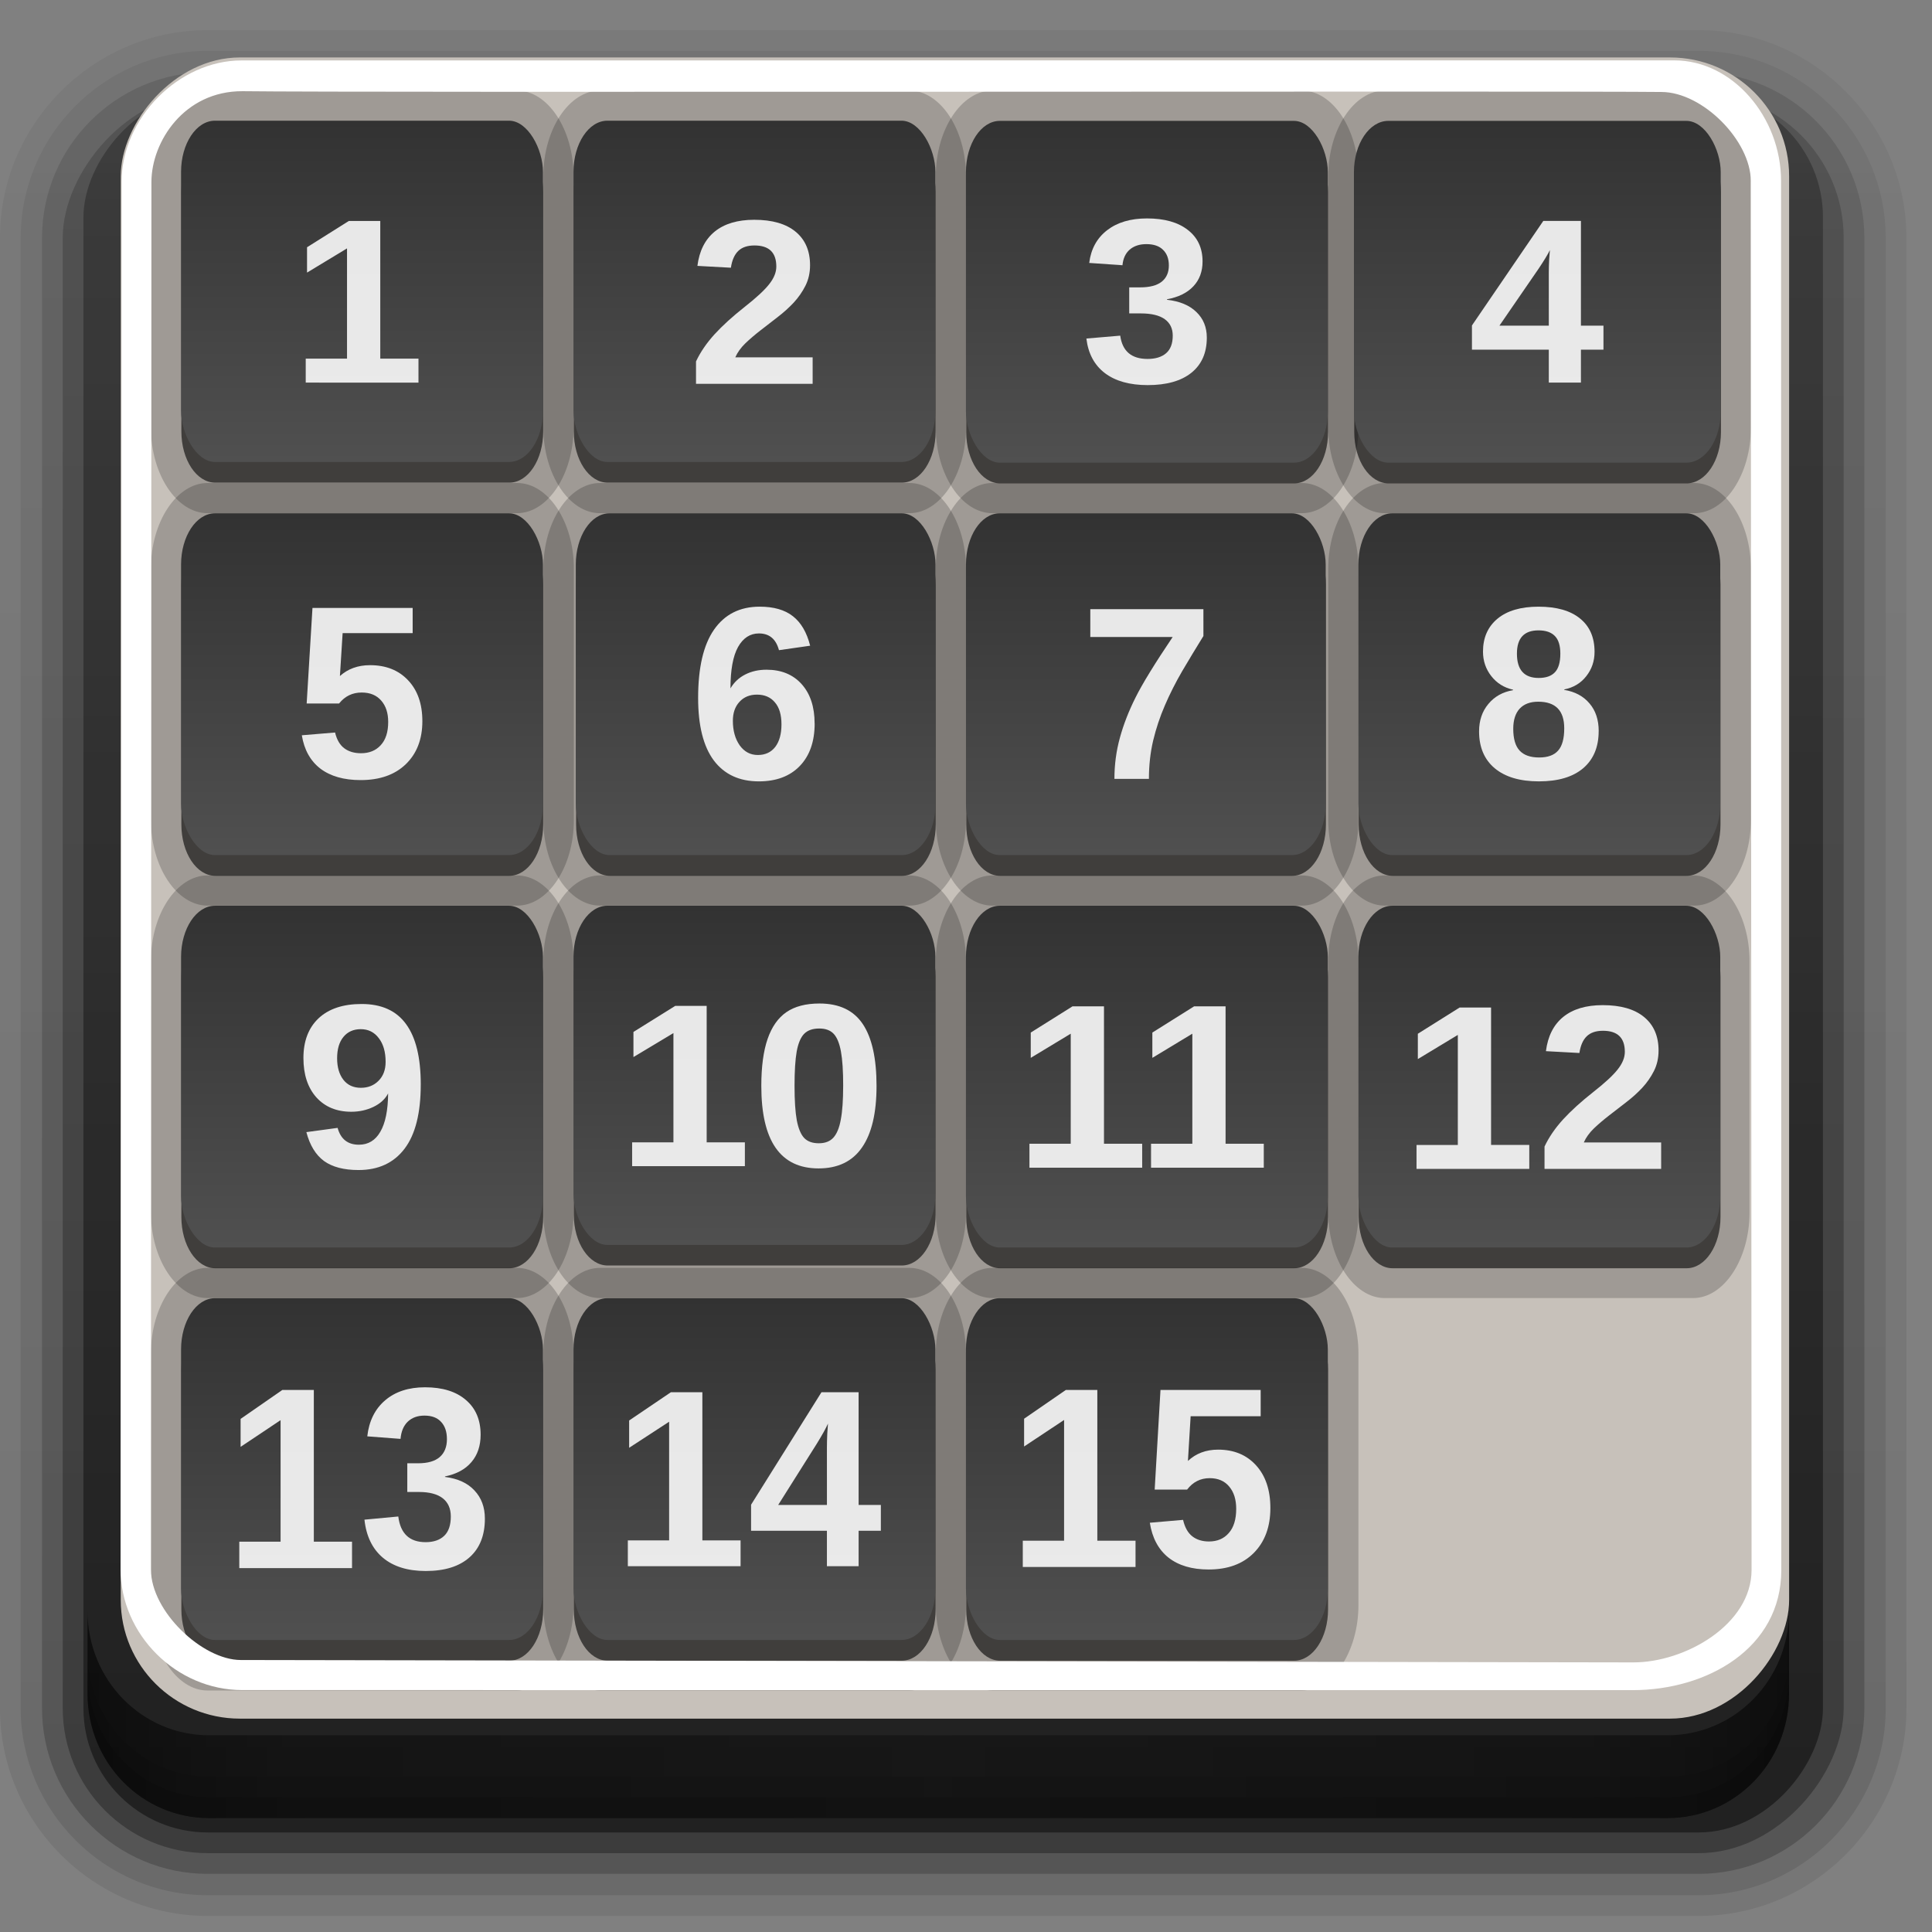 <?xml version="1.0" encoding="UTF-8" standalone="no"?>
<!-- Created with Inkscape (http://www.inkscape.org/) -->

<svg
   xmlns:dc="http://purl.org/dc/elements/1.1/"
   xmlns:cc="http://creativecommons.org/ns#"
   xmlns:rdf="http://www.w3.org/1999/02/22-rdf-syntax-ns#"
   xmlns:svg="http://www.w3.org/2000/svg"
   xmlns="http://www.w3.org/2000/svg"
   xmlns:xlink="http://www.w3.org/1999/xlink"
   xmlns:sodipodi="http://sodipodi.sourceforge.net/DTD/sodipodi-0.dtd"
   xmlns:inkscape="http://www.inkscape.org/namespaces/inkscape"
   version="1.0"
   width="64"
   height="64"
   id="svg2408"
   sodipodi:docname="pyatnashkee64.svg"
   inkscape:version="0.92+devel unknown">
  <rect width="100%" height="100%" fill="#808080" stroke="none"/>
  <sodipodi:namedview
     pagecolor="#ffffff"
     bordercolor="#666666"
     inkscape:document-rotation="0"
     borderopacity="1"
     objecttolerance="10"
     gridtolerance="10"
     guidetolerance="10"
     inkscape:pageopacity="0"
     inkscape:pageshadow="2"
     inkscape:window-width="1280"
     inkscape:window-height="927"
     id="namedview198"
     showgrid="true"
     showguides="true"
     inkscape:guide-bbox="true"
     inkscape:zoom="31.068437"
     inkscape:cx="31.509782"
     inkscape:cy="7.1112829"
     inkscape:window-x="0"
     inkscape:window-y="0"
     inkscape:window-maximized="1"
     inkscape:current-layer="svg2408"
     inkscape:snap-global="true"
     inkscape:snap-bbox="true"
     inkscape:bbox-nodes="true"
     inkscape:snap-nodes="false"
     inkscape:snap-grids="true">
    <inkscape:grid
       type="xygrid"
       id="grid4537" />
  </sodipodi:namedview>
  <defs
     id="defs2410">
    <linearGradient
       id="linearGradient3892">
      <stop
         id="stop3894"
         style="stop-color:#000000;stop-opacity:0.471"
         offset="0" />
      <stop
         id="stop3896"
         style="stop-color:#000000;stop-opacity:0.392"
         offset="0.118" />
      <stop
         id="stop3898"
         style="stop-color:#000000;stop-opacity:0.294"
         offset="0.238" />
      <stop
         id="stop3900"
         style="stop-color:#000000;stop-opacity:0.157"
         offset="1" />
    </linearGradient>
    <linearGradient
       id="linearGradient3864">
      <stop
         id="stop3866"
         style="stop-color:#ffffff;stop-opacity:0.078"
         offset="0" />
      <stop
         id="stop3872"
         style="stop-color:#ffffff;stop-opacity:0.314"
         offset="0.25" />
      <stop
         id="stop3874"
         style="stop-color:#ffffff;stop-opacity:0"
         offset="0.6" />
      <stop
         id="stop3868"
         style="stop-color:#ffffff;stop-opacity:0"
         offset="1" />
    </linearGradient>
    <linearGradient
       id="linearGradient4384">
      <stop
         id="stop4386"
         style="stop-color:#ffffff;stop-opacity:1"
         offset="0" />
      <stop
         id="stop4388"
         style="stop-color:#ffffff;stop-opacity:0"
         offset="1" />
    </linearGradient>
    <linearGradient
       id="linearGradient4367">
      <stop
         id="stop4369"
         style="stop-color:#ffffff;stop-opacity:0.718"
         offset="0" />
      <stop
         id="stop4371"
         style="stop-color:#ffffff;stop-opacity:1"
         offset="1" />
    </linearGradient>
    <linearGradient
       x1="45.448"
       y1="92.54"
       x2="45.448"
       y2="7.017"
       id="ButtonShadow"
       gradientUnits="userSpaceOnUse"
       gradientTransform="scale(1.006,0.994)">
      <stop
         id="stop3750"
         style="stop-color:#000000;stop-opacity:1"
         offset="0" />
      <stop
         id="stop3752"
         style="stop-color:#000000;stop-opacity:0.588"
         offset="1" />
    </linearGradient>
    <linearGradient
       id="linearGradient3737">
      <stop
         id="stop3739"
         style="stop-color:#ffffff;stop-opacity:1"
         offset="0" />
      <stop
         id="stop3741"
         style="stop-color:#ffffff;stop-opacity:0"
         offset="1" />
    </linearGradient>
    <filter
       color-interpolation-filters="sRGB"
       id="filter3174">
      <feGaussianBlur
         id="feGaussianBlur3176"
         stdDeviation="1.71" />
    </filter>
    <filter
       x="-0.192"
       y="-0.192"
       width="1.384"
       height="1.384"
       color-interpolation-filters="sRGB"
       id="filter3794">
      <feGaussianBlur
         id="feGaussianBlur3796"
         stdDeviation="5.28" />
    </filter>
    <linearGradient
       x1="48"
       y1="20.221"
       x2="48"
       y2="138.661"
       id="linearGradient3613"
       xlink:href="#linearGradient3737"
       gradientUnits="userSpaceOnUse" />
    <linearGradient
       x1="45.448"
       y1="92.54"
       x2="45.448"
       y2="7.017"
       id="ButtonShadow-0"
       gradientUnits="userSpaceOnUse"
       gradientTransform="matrix(1.006,0,0,0.994,100,0)">
      <stop
         id="stop3750-8"
         style="stop-color:#000000;stop-opacity:1"
         offset="0" />
      <stop
         id="stop3752-5"
         style="stop-color:#000000;stop-opacity:0.588"
         offset="1" />
    </linearGradient>
    <linearGradient
       x1="32.251"
       y1="6.132"
       x2="32.251"
       y2="90.239"
       id="linearGradient3780"
       xlink:href="#ButtonShadow-0"
       gradientUnits="userSpaceOnUse"
       gradientTransform="matrix(1.024,0,0,1.012,-1.143,-98.071)" />
    <linearGradient
       x1="32.251"
       y1="6.132"
       x2="32.251"
       y2="90.239"
       id="linearGradient3772"
       xlink:href="#ButtonShadow-0"
       gradientUnits="userSpaceOnUse"
       gradientTransform="matrix(1.024,0,0,1.012,-1.143,-98.071)" />
    <linearGradient
       x1="32.251"
       y1="6.132"
       x2="32.251"
       y2="90.239"
       id="linearGradient3725"
       xlink:href="#ButtonShadow-0"
       gradientUnits="userSpaceOnUse"
       gradientTransform="matrix(1.024,0,0,1.012,-1.143,-98.071)" />
    <linearGradient
       x1="32.251"
       y1="6.132"
       x2="32.251"
       y2="90.239"
       id="linearGradient3721"
       xlink:href="#ButtonShadow-0"
       gradientUnits="userSpaceOnUse"
       gradientTransform="translate(0,-97)" />
    <linearGradient
       x1="32.251"
       y1="6.132"
       x2="32.251"
       y2="90.239"
       id="linearGradient3026"
       xlink:href="#ButtonShadow-0"
       gradientUnits="userSpaceOnUse"
       gradientTransform="matrix(1.024,0,0,1.012,-1.143,-98.071)" />
    <clipPath
       id="clipPath4355">
      <rect
         width="84"
         height="80"
         rx="6"
         ry="6"
         x="6"
         y="6"
         id="rect4357"
         style="fill:#ffffff;fill-opacity:1;fill-rule:nonzero;stroke:none" />
    </clipPath>
    <radialGradient
       cx="48"
       cy="87.792"
       r="42"
       fx="48"
       fy="87.792"
       id="radialGradient4375"
       xlink:href="#linearGradient4367"
       gradientUnits="userSpaceOnUse"
       gradientTransform="matrix(1,-6.7114942e-8,8.4282233e-8,1.256,218.49,-52.89)" />
    <linearGradient
       x1="48"
       y1="88"
       x2="48"
       y2="-40"
       id="linearGradient4390"
       xlink:href="#linearGradient4384"
       gradientUnits="userSpaceOnUse"
       gradientTransform="matrix(1,0,0,-1,108.49,63.616)" />
    <linearGradient
       x1="48"
       y1="82"
       x2="112.124"
       y2="82.455"
       id="linearGradient4429"
       xlink:href="#linearGradient4384"
       gradientUnits="userSpaceOnUse"
       spreadMethod="reflect"
       gradientTransform="translate(108.49,-28.384)" />
    <linearGradient
       id="linearGradient4482">
      <stop
         id="stop4484"
         style="stop-color:#ffffff;stop-opacity:0.13"
         offset="0" />
      <stop
         id="stop4486"
         style="stop-color:#424242;stop-opacity:0.282"
         offset="0.118" />
      <stop
         id="stop4488"
         style="stop-color:#2f2f2f;stop-opacity:0.305"
         offset="0.238" />
      <stop
         id="stop4490"
         style="stop-color:#000000;stop-opacity:0.351"
         offset="1" />
    </linearGradient>
    <linearGradient
       x1="90"
       y1="88"
       x2="48"
       y2="88"
       id="linearGradient3855"
       xlink:href="#linearGradient4482"
       gradientUnits="userSpaceOnUse"
       gradientTransform="translate(0,40)"
       spreadMethod="reflect" />
    <linearGradient
       x1="6"
       y1="115"
       x2="24"
       y2="115"
       id="linearGradient3884"
       xlink:href="#linearGradient3864"
       gradientUnits="userSpaceOnUse"
       gradientTransform="matrix(-1,0,0,1,96,-30)" />
    <linearGradient
       x1="6"
       y1="115"
       x2="24"
       y2="115"
       id="linearGradient3886"
       xlink:href="#linearGradient3864"
       gradientUnits="userSpaceOnUse"
       gradientTransform="translate(0,-30)" />
    <linearGradient
       x1="90"
       y1="88"
       x2="48"
       y2="88"
       id="linearGradient3890"
       xlink:href="#linearGradient3892"
       gradientUnits="userSpaceOnUse"
       gradientTransform="translate(-120)"
       spreadMethod="reflect" />
    <linearGradient
       id="linearGradient3778">
      <stop
         id="stop3780"
         style="stop-color:#323232;stop-opacity:1"
         offset="0" />
      <stop
         id="stop3782"
         style="stop-color:#505050;stop-opacity:1"
         offset="1" />
    </linearGradient>
    <linearGradient
       id="linearGradient3720">
      <stop
         id="stop3722"
         style="stop-color:#928075;stop-opacity:1"
         offset="0" />
      <stop
         id="stop3724"
         style="stop-color:#5b4f48;stop-opacity:1"
         offset="1" />
    </linearGradient>
    <linearGradient
       id="linearGradient3762">
      <stop
         id="stop3764"
         style="stop-color:#c06517;stop-opacity:1"
         offset="0" />
      <stop
         id="stop3766"
         style="stop-color:#e88b3b;stop-opacity:1"
         offset="1" />
    </linearGradient>
    <linearGradient
       id="linearGradient3770">
      <stop
         id="stop3772"
         style="stop-color:#802b27;stop-opacity:1"
         offset="0" />
      <stop
         id="stop3774"
         style="stop-color:#a93833;stop-opacity:1"
         offset="1" />
    </linearGradient>
    <linearGradient
       x1="64"
       y1="15.5"
       x2="64"
       y2="35.771"
       id="linearGradient3812"
       xlink:href="#linearGradient3465-8"
       gradientUnits="userSpaceOnUse"
       gradientTransform="matrix(1.025,0,0,1.062,98.89,-32.384)" />
    <linearGradient
       id="linearGradient3465-8">
      <stop
         id="stop3467-5"
         style="stop-color:#ccc7c1;stop-opacity:1"
         offset="0" />
      <stop
         id="stop3469-9"
         style="stop-color:#fefefd;stop-opacity:0.58"
         offset="1" />
    </linearGradient>
    <linearGradient
       x1="34"
       y1="14"
       x2="34"
       y2="39"
       id="linearGradient3894"
       xlink:href="#linearGradient3888"
       gradientUnits="userSpaceOnUse"
       gradientTransform="translate(108.49,-28.384)" />
    <linearGradient
       id="linearGradient3888">
      <stop
         id="stop3890"
         style="stop-color:#717249;stop-opacity:1"
         offset="0" />
      <stop
         id="stop3892"
         style="stop-color:#717249;stop-opacity:0"
         offset="1" />
    </linearGradient>
    <linearGradient
       x1="37"
       y1="16"
       x2="37"
       y2="49"
       id="linearGradient3902"
       xlink:href="#linearGradient3888"
       gradientUnits="userSpaceOnUse"
       gradientTransform="translate(108.49,-28.384)" />
    <linearGradient
       id="linearGradient4081">
      <stop
         id="stop4083"
         style="stop-color:#bcb5ac;stop-opacity:1"
         offset="0" />
      <stop
         id="stop4085"
         style="stop-color:#e9e7e4;stop-opacity:1"
         offset="1" />
    </linearGradient>
    <linearGradient
       x1="48"
       y1="90"
       x2="48"
       y2="5.988"
       id="linearGradient4102"
       xlink:href="#linearGradient4081"
       gradientUnits="userSpaceOnUse"
       gradientTransform="translate(108.49,-28.384)" />
    <linearGradient
       x1="94.746"
       y1="102"
       x2="94.746"
       y2="112.049"
       id="linearGradient3419"
       xlink:href="#linearGradient3762"
       gradientUnits="userSpaceOnUse"
       gradientTransform="matrix(0.75,0,0,0.75,110.49,-30.884)" />
    <linearGradient
       x1="74.667"
       y1="112"
       x2="74.667"
       y2="102"
       id="linearGradient3423"
       xlink:href="#linearGradient3720"
       gradientUnits="userSpaceOnUse"
       gradientTransform="matrix(0.75,0,0,0.75,109.49,-30.884)" />
    <linearGradient
       x1="53.333"
       y1="102"
       x2="53.333"
       y2="112"
       id="linearGradient3428"
       xlink:href="#linearGradient3720"
       gradientUnits="userSpaceOnUse"
       gradientTransform="matrix(0.75,0,0,0.75,107.49,-129.616)" />
    <linearGradient
       x1="30.247"
       y1="102"
       x2="30.247"
       y2="112"
       id="linearGradient3432"
       xlink:href="#linearGradient3778"
       gradientUnits="userSpaceOnUse"
       gradientTransform="matrix(0.75,0,0,0.75,106.49,-30.884)" />
    <linearGradient
       x1="93.747"
       y1="54"
       x2="93.747"
       y2="64"
       id="linearGradient3436"
       xlink:href="#linearGradient3770"
       gradientUnits="userSpaceOnUse"
       gradientTransform="matrix(0.75,0,0,0.75,110.49,-30.884)" />
    <linearGradient
       x1="30.247"
       y1="102"
       x2="30.247"
       y2="112"
       id="linearGradient3440"
       xlink:href="#linearGradient3778"
       gradientUnits="userSpaceOnUse"
       gradientTransform="matrix(0.75,0,0,0.75,141.49,-66.884)" />
    <linearGradient
       x1="30.247"
       y1="102"
       x2="30.247"
       y2="112"
       id="linearGradient3444"
       xlink:href="#linearGradient3778"
       gradientUnits="userSpaceOnUse"
       gradientTransform="matrix(0.75,0,0,0.75,123.49,-66.884)" />
    <linearGradient
       x1="30.247"
       y1="102"
       x2="30.247"
       y2="112"
       id="linearGradient3448"
       xlink:href="#linearGradient3778"
       gradientUnits="userSpaceOnUse"
       gradientTransform="matrix(0.75,0,0,0.75,106.49,-66.884)" />
    <linearGradient
       x1="96"
       y1="80"
       x2="96"
       y2="70"
       id="linearGradient3452"
       xlink:href="#linearGradient3720"
       gradientUnits="userSpaceOnUse"
       gradientTransform="matrix(0.75,0,0,0.75,110.49,-30.884)" />
    <linearGradient
       x1="30.247"
       y1="102"
       x2="30.247"
       y2="112"
       id="linearGradient3456"
       xlink:href="#linearGradient3778"
       gradientUnits="userSpaceOnUse"
       gradientTransform="matrix(0.75,0,0,0.75,141.49,-54.884)" />
    <linearGradient
       x1="30.247"
       y1="102"
       x2="30.247"
       y2="112"
       id="linearGradient3460"
       xlink:href="#linearGradient3778"
       gradientUnits="userSpaceOnUse"
       gradientTransform="matrix(0.75,0,0,0.75,123.49,-54.884)" />
    <linearGradient
       x1="30.247"
       y1="102"
       x2="30.247"
       y2="112"
       id="linearGradient3464"
       xlink:href="#linearGradient3778"
       gradientUnits="userSpaceOnUse"
       gradientTransform="matrix(0.75,0,0,0.75,106.49,-54.884)" />
    <linearGradient
       x1="95.746"
       y1="96"
       x2="95.746"
       y2="85.997"
       id="linearGradient3468"
       xlink:href="#linearGradient3720"
       gradientUnits="userSpaceOnUse"
       gradientTransform="matrix(0.75,0,0,0.75,110.49,-30.884)" />
    <linearGradient
       x1="30.247"
       y1="102"
       x2="30.247"
       y2="112"
       id="linearGradient3472"
       xlink:href="#linearGradient3778"
       gradientUnits="userSpaceOnUse"
       gradientTransform="matrix(0.75,0,0,0.75,141.49,-42.884)" />
    <linearGradient
       x1="30.247"
       y1="102"
       x2="30.247"
       y2="112"
       id="linearGradient3476"
       xlink:href="#linearGradient3778"
       gradientUnits="userSpaceOnUse"
       gradientTransform="matrix(0.75,0,0,0.75,123.49,-42.884)" />
    <linearGradient
       x1="30.247"
       y1="102"
       x2="30.247"
       y2="112"
       id="linearGradient3480"
       xlink:href="#linearGradient3778"
       gradientUnits="userSpaceOnUse"
       gradientTransform="matrix(1.125,0,0,1.7,-18,-164.4)" />
    <linearGradient
       id="linearGradient3892-4">
      <stop
         id="stop3894-8"
         style="stop-color:#000000;stop-opacity:0.588"
         offset="0" />
      <stop
         id="stop3896-1"
         style="stop-color:#000000;stop-opacity:0.471"
         offset="0.118" />
      <stop
         id="stop3898-2"
         style="stop-color:#000000;stop-opacity:0.392"
         offset="0.238" />
      <stop
         id="stop3900-9"
         style="stop-color:#000000;stop-opacity:0.314"
         offset="1" />
    </linearGradient>
    <linearGradient
       x1="90"
       y1="88"
       x2="48"
       y2="88"
       id="linearGradient3515"
       xlink:href="#linearGradient3892-4"
       gradientUnits="userSpaceOnUse"
       spreadMethod="reflect" />
    <linearGradient
       inkscape:collect="always"
       xlink:href="#linearGradient3778"
       id="linearGradient4728"
       gradientUnits="userSpaceOnUse"
       gradientTransform="matrix(1.125,0,0,1.7,-18,-164.4)"
       x1="30.247"
       y1="102"
       x2="30.247"
       y2="112" />
    <linearGradient
       inkscape:collect="always"
       xlink:href="#linearGradient3778"
       id="linearGradient4744"
       gradientUnits="userSpaceOnUse"
       gradientTransform="matrix(1.125,0,0,1.7,-18,-164.4)"
       x1="30.247"
       y1="102"
       x2="30.247"
       y2="112" />
    <linearGradient
       inkscape:collect="always"
       xlink:href="#linearGradient3778"
       id="linearGradient4760"
       gradientUnits="userSpaceOnUse"
       gradientTransform="matrix(1.125,0,0,1.7,-18,-164.4)"
       x1="30.247"
       y1="102"
       x2="30.247"
       y2="112" />
    <linearGradient
       inkscape:collect="always"
       xlink:href="#linearGradient3778"
       id="linearGradient5052"
       gradientUnits="userSpaceOnUse"
       gradientTransform="matrix(1.125,0,0,1.7,-18,-164.4)"
       x1="30.247"
       y1="102"
       x2="30.247"
       y2="112" />
    <linearGradient
       inkscape:collect="always"
       xlink:href="#linearGradient3778"
       id="linearGradient5054"
       gradientUnits="userSpaceOnUse"
       gradientTransform="matrix(1.125,0,0,1.7,-18,-164.4)"
       x1="30.247"
       y1="102"
       x2="30.247"
       y2="112" />
    <linearGradient
       inkscape:collect="always"
       xlink:href="#linearGradient3778"
       id="linearGradient5056"
       gradientUnits="userSpaceOnUse"
       gradientTransform="matrix(1.125,0,0,1.7,-18,-164.4)"
       x1="30.247"
       y1="102"
       x2="30.247"
       y2="112" />
    <linearGradient
       inkscape:collect="always"
       xlink:href="#linearGradient3778"
       id="linearGradient5058"
       gradientUnits="userSpaceOnUse"
       gradientTransform="matrix(1.125,0,0,1.7,-18,-164.4)"
       x1="30.247"
       y1="102"
       x2="30.247"
       y2="112" />
    <linearGradient
       inkscape:collect="always"
       xlink:href="#linearGradient3778"
       id="linearGradient5114"
       gradientUnits="userSpaceOnUse"
       gradientTransform="matrix(1.125,0,0,1.7,-18,-164.4)"
       x1="30.247"
       y1="102"
       x2="30.247"
       y2="112" />
    <linearGradient
       inkscape:collect="always"
       xlink:href="#linearGradient3778"
       id="linearGradient5116"
       gradientUnits="userSpaceOnUse"
       gradientTransform="matrix(1.125,0,0,1.7,-18,-164.4)"
       x1="30.247"
       y1="102"
       x2="30.247"
       y2="112" />
    <linearGradient
       inkscape:collect="always"
       xlink:href="#linearGradient3778"
       id="linearGradient5118"
       gradientUnits="userSpaceOnUse"
       gradientTransform="matrix(1.125,0,0,1.7,-18,-164.4)"
       x1="30.247"
       y1="102"
       x2="30.247"
       y2="112" />
    <linearGradient
       inkscape:collect="always"
       xlink:href="#linearGradient3778"
       id="linearGradient5120"
       gradientUnits="userSpaceOnUse"
       gradientTransform="matrix(1.125,0,0,1.7,-18,-164.4)"
       x1="30.247"
       y1="102"
       x2="30.247"
       y2="112" />
    <linearGradient
       inkscape:collect="always"
       xlink:href="#linearGradient3778"
       id="linearGradient5178"
       gradientUnits="userSpaceOnUse"
       gradientTransform="matrix(1.125,0,0,1.7,-18,-164.4)"
       x1="30.247"
       y1="102"
       x2="30.247"
       y2="112" />
    <linearGradient
       inkscape:collect="always"
       xlink:href="#linearGradient3778"
       id="linearGradient5180"
       gradientUnits="userSpaceOnUse"
       gradientTransform="matrix(1.125,0,0,1.7,-18,-164.4)"
       x1="30.247"
       y1="102"
       x2="30.247"
       y2="112" />
    <linearGradient
       inkscape:collect="always"
       xlink:href="#linearGradient3778"
       id="linearGradient5182"
       gradientUnits="userSpaceOnUse"
       gradientTransform="matrix(1.125,0,0,1.7,-18,-164.4)"
       x1="30.247"
       y1="102"
       x2="30.247"
       y2="112" />
  </defs>
  <g
     id="layer3"
     style="display:inline"
     transform="matrix(0.686,0,0,0.686,-1.352,-1.724)">
    <path
       d="m 12,-95.031 c -5.511,0 -10.031,4.52 -10.031,10.031 v 71 c 0,5.511 4.52,10.031 10.031,10.031 h 72 c 5.511,0 10.031,-4.52 10.031,-10.031 v -71 c 0,-5.511 -4.52,-10.031 -10.031,-10.031 z"
       transform="scale(1,-1)"
       id="path3786"
       style="display:inline;opacity:0.08;fill:url(#linearGradient3026);fill-opacity:1;fill-rule:nonzero;stroke:none"
       inkscape:connector-curvature="0" />
    <path
       d="m 12,-94.031 c -4.972,0 -9.031,4.06 -9.031,9.031 v 71 c 0,4.972 4.06,9.031 9.031,9.031 h 72 c 4.972,0 9.031,-4.06 9.031,-9.031 v -71 c 0,-4.972 -4.06,-9.031 -9.031,-9.031 z"
       transform="scale(1,-1)"
       id="path3778"
       style="display:inline;opacity:0.1;fill:url(#linearGradient3780);fill-opacity:1;fill-rule:nonzero;stroke:none"
       inkscape:connector-curvature="0" />
    <path
       d="m 12,-93 c -4.409,0 -8,3.591 -8,8 v 71 c 0,4.409 3.591,8 8,8 h 72 c 4.409,0 8,-3.591 8,-8 v -71 c 0,-4.409 -3.591,-8 -8,-8 z"
       transform="scale(1,-1)"
       id="path3770"
       style="display:inline;opacity:0.2;fill:url(#linearGradient3772);fill-opacity:1;fill-rule:nonzero;stroke:none"
       inkscape:connector-curvature="0" />
    <rect
       width="86"
       height="85"
       rx="7"
       ry="7"
       x="5"
       y="-92"
       transform="scale(1,-1)"
       id="rect3723"
       style="display:inline;opacity:0.3;fill:url(#linearGradient3725);fill-opacity:1;fill-rule:nonzero;stroke:none" />
    <rect
       width="84"
       height="84"
       rx="6"
       ry="6"
       x="6"
       y="-91"
       transform="scale(1,-1)"
       id="rect3716"
       style="display:inline;opacity:0.45;fill:url(#linearGradient3721);fill-opacity:1;fill-rule:nonzero;stroke:none" />
  </g>
  <rect
     style="display:inline;opacity:1;fill:#c7c1ba;fill-opacity:1;fill-rule:nonzero;stroke:none;stroke-width:0.657"
     id="rect3716-7"
     transform="scale(1,-1)"
     y="-56.932"
     x="4"
     ry="3.931"
     rx="3.948"
     height="55.029"
     width="55.267" />
  <path
     style="display:inline;opacity:0.2;fill:#000000;fill-opacity:1;stroke:none;stroke-width:1.293"
     id="path3529"
     inkscape:connector-curvature="0"
     d="M 6.873,3 C 5.852,3 5,4.287 5,5.83 V 14.17 C 5,15.713 5.852,17 6.873,17 H 17.127 C 18.148,17 19,15.713 19,14.17 V 5.83 C 19,4.287 18.148,3 17.127,3 Z" />
  <path
     style="display:inline;opacity:0.2;fill:#000000;fill-opacity:1;stroke:none;stroke-width:1.293"
     id="path3529-7"
     inkscape:connector-curvature="0"
     d="M 19.873,3 C 18.852,3 18,4.287 18,5.83 v 8.34 c 0,1.542 0.852,2.83 1.873,2.83 H 30.127 C 31.148,17 32,15.713 32,14.17 V 5.83 C 32,4.287 31.148,3 30.127,3 Z" />
  <path
     style="display:inline;opacity:0.2;fill:#000000;fill-opacity:1;stroke:none;stroke-width:1.293"
     id="path3529-5"
     inkscape:connector-curvature="0"
     d="M 32.873,3 C 31.852,3 31,4.287 31,5.83 v 8.34 c 0,1.542 0.852,2.83 1.873,2.83 H 43.127 C 44.148,17 45,15.713 45,14.17 V 5.83 C 45,4.287 44.148,3 43.127,3 Z" />
  <path
     style="display:inline;opacity:0.2;fill:#000000;fill-opacity:1;stroke:none;stroke-width:1.293"
     id="path3529-7-3"
     inkscape:connector-curvature="0"
     d="M 45.873,3 C 44.852,3 44,4.287 44,5.83 v 8.34 c 0,1.542 0.852,2.83 1.873,2.83 H 56.127 C 57.148,17 58,15.713 58,14.17 V 5.83 C 58,4.287 57.148,3 56.127,3 Z" />
  <g
     id="layer2"
     style="display:none"
     transform="translate(0,-32)">
    <rect
       width="86"
       height="85"
       rx="6"
       ry="6"
       x="5"
       y="7"
       id="rect3745"
       style="opacity:0.9;fill:url(#ButtonShadow);fill-opacity:1;fill-rule:nonzero;stroke:none;filter:url(#filter3174)" />
  </g>
  <g
     id="layer4"
     style="display:inline"
     transform="matrix(0.671,0,0,0.686,-1.126,-1.513)">
    <g
       transform="translate(0,20)"
       id="g3880">
      <path
         d="m 90,80 v 4 c 0,3.324 -2.676,6 -6,6 H 72 v -4 h 12 c 3.324,0 6,-2.676 6,-6 z"
         inkscape:connector-curvature="0"
         id="path3876"
         style="fill:url(#linearGradient3884);fill-opacity:1;fill-rule:nonzero;stroke:none" />
      <path
         d="m 6,80 v 4 c 0,3.324 2.676,6 6,6 H 24 V 86 H 12 C 8.676,86 6,83.324 6,80 Z"
         inkscape:connector-curvature="0"
         id="path3857"
         style="fill:url(#linearGradient3886);fill-opacity:1;fill-rule:nonzero;stroke:none" />
    </g>
    <path
       d="m 6,82 v 2 c 0,3.324 2.676,6 6,6 h 72 c 3.324,0 6,-2.676 6,-6 v -2 c 0,3.324 -2.676,6 -6,6 H 12 C 8.676,88 6,85.324 6,82 Z"
       inkscape:connector-curvature="0"
       id="rect4345"
       style="color:#000000;display:inline;overflow:visible;visibility:visible;opacity:0.1;fill:#000000;fill-opacity:1;fill-rule:nonzero;stroke:none;stroke-width:1.5;marker:none;enable-background:accumulate" />
    <path
       d="m 6,83 v 1 c 0,3.324 2.676,6 6,6 h 72 c 3.324,0 6,-2.676 6,-6 v -1 c 0,3.324 -2.676,6 -6,6 H 12 C 8.676,89 6,86.324 6,83 Z"
       inkscape:connector-curvature="0"
       id="rect4336"
       style="color:#000000;display:inline;overflow:visible;visibility:visible;opacity:0.15;fill:#000000;fill-opacity:1;fill-rule:nonzero;stroke:none;stroke-width:1.5;marker:none;enable-background:accumulate" />
    <path
       d="m 6,80 v 4 c 0,3.324 2.676,6 6,6 h 72 c 3.324,0 6,-2.676 6,-6 v -4 c 0,3.324 -2.676,6 -6,6 H 12 C 8.676,86 6,83.324 6,80 Z"
       inkscape:connector-curvature="0"
       id="path3888-3"
       style="display:inline;fill:url(#linearGradient3515);fill-opacity:1;fill-rule:nonzero;stroke:none" />
  </g>
  <g
     id="layer5"
     style="display:none"
     transform="translate(0,-32)">
    <rect
       width="66"
       height="62"
       rx="12"
       ry="12"
       x="15"
       y="15"
       clip-path="url(#clipPath4355)"
       id="rect3171"
       style="opacity:0.1;fill:url(#linearGradient3613);fill-opacity:1;fill-rule:nonzero;stroke:#ffffff;stroke-width:0.5;stroke-linecap:round;stroke-linejoin:miter;stroke-miterlimit:4;stroke-dasharray:none;stroke-dashoffset:0;stroke-opacity:1;filter:url(#filter3794)" />
  </g>
  <g
     id="g4697"
     transform="matrix(0.666,0,0,0.665,0.004,-1.987)">
    <path
       d="M 10.702,10 C 9.768,10 9.015,11.139 9.015,12.555 V 24.476 c 0,1.415 0.753,2.555 1.687,2.555 h 14.623 c 0.935,0 1.687,-1.139 1.687,-2.555 V 12.555 C 27.012,11.139 26.26,10 25.325,10 Z"
       inkscape:connector-curvature="0"
       id="path3496"
       style="display:inline;opacity:0.6;fill:#000000;fill-opacity:1;stroke:none;stroke-width:1.845" />
    <rect
       width="18"
       height="17"
       rx="1.688"
       ry="2.55"
       x="9"
       y="9"
       id="rect3786"
       style="display:inline;fill:url(#linearGradient3480);fill-opacity:1;stroke:none;stroke-width:1.844" />
  </g>
  <g
     id="layer6"
     transform="matrix(0.686,0,0,0.686,-1.032,-2.213)" />
  <g
     transform="matrix(0.666,0,0,0.665,13.004,-1.987)"
     id="g4697-2">
    <path
       d="M 10.702,10 C 9.768,10 9.015,11.139 9.015,12.555 V 24.476 c 0,1.415 0.753,2.555 1.687,2.555 h 14.623 c 0.935,0 1.687,-1.139 1.687,-2.555 V 12.555 C 27.012,11.139 26.26,10 25.325,10 Z"
       inkscape:connector-curvature="0"
       id="path3496-0"
       style="display:inline;opacity:0.6;fill:#000000;fill-opacity:1;stroke:none;stroke-width:1.845" />
    <rect
       width="18"
       height="17"
       rx="1.688"
       ry="2.55"
       x="9"
       y="9"
       id="rect3786-2"
       style="display:inline;fill:url(#linearGradient4728);fill-opacity:1;stroke:none;stroke-width:1.844" />
  </g>
  <g
     transform="matrix(0.666,0,0,0.666,26.004,-1.99)"
     id="g4697-5">
    <path
       d="M 10.702,10 C 9.768,10 9.015,11.139 9.015,12.555 V 24.476 c 0,1.415 0.753,2.555 1.687,2.555 h 14.623 c 0.935,0 1.687,-1.139 1.687,-2.555 V 12.555 C 27.012,11.139 26.26,10 25.325,10 Z"
       inkscape:connector-curvature="0"
       id="path3496-9"
       style="display:inline;opacity:0.6;fill:#000000;fill-opacity:1;stroke:none;stroke-width:1.845" />
    <rect
       width="18"
       height="17"
       rx="1.688"
       ry="2.55"
       x="9"
       y="9"
       id="rect3786-22"
       style="display:inline;fill:url(#linearGradient4744);fill-opacity:1;stroke:none;stroke-width:1.844" />
  </g>
  <g
     transform="matrix(0.675,0,0,0.666,38.776,-1.99)"
     id="g4697-7">
    <path
       d="M 10.702,10 C 9.768,10 9.015,11.139 9.015,12.555 V 24.476 c 0,1.415 0.753,2.555 1.687,2.555 h 14.623 c 0.935,0 1.687,-1.139 1.687,-2.555 V 12.555 C 27.012,11.139 26.26,10 25.325,10 Z"
       inkscape:connector-curvature="0"
       id="path3496-3"
       style="display:inline;opacity:0.6;fill:#000000;fill-opacity:1;stroke:none;stroke-width:1.845" />
    <rect
       width="18"
       height="17"
       rx="1.688"
       ry="2.55"
       x="9"
       y="9"
       id="rect3786-6"
       style="display:inline;fill:url(#linearGradient4760);fill-opacity:1;stroke:none;stroke-width:1.844" />
  </g>
  <path
     style="display:inline;opacity:0.2;fill:#000000;fill-opacity:1;stroke:none;stroke-width:1.293"
     id="path3529-72"
     inkscape:connector-curvature="0"
     d="M 6.875,16 C 5.853,16 5,17.287 5,18.83 v 8.34 c 0,1.542 0.853,2.83 1.875,2.83 H 17.135 c 1.022,0 1.875,-1.287 1.875,-2.83 V 18.83 C 19.01,17.287 18.157,16 17.135,16 Z" />
  <path
     style="display:inline;opacity:0.2;fill:#000000;fill-opacity:1;stroke:none;stroke-width:1.293"
     id="path3529-7-7"
     inkscape:connector-curvature="0"
     d="M 19.873,16 C 18.852,16 18,17.287 18,18.83 v 8.34 C 18,28.713 18.852,30 19.873,30 H 30.127 C 31.148,30 32,28.713 32,27.17 V 18.83 C 32,17.287 31.148,16 30.127,16 Z" />
  <path
     style="display:inline;opacity:0.2;fill:#000000;fill-opacity:1;stroke:none;stroke-width:1.293"
     id="path3529-5-2"
     inkscape:connector-curvature="0"
     d="M 32.873,16 C 31.852,16 31,17.287 31,18.83 v 8.34 C 31,28.713 31.852,30 32.873,30 H 43.127 C 44.148,30 45,28.713 45,27.17 V 18.83 C 45,17.287 44.148,16 43.127,16 Z" />
  <path
     style="display:inline;opacity:0.2;fill:#000000;fill-opacity:1;stroke:none;stroke-width:1.293"
     id="path3529-7-3-2"
     inkscape:connector-curvature="0"
     d="M 45.873,16 C 44.852,16 44,17.287 44,18.83 v 8.34 C 44,28.713 44.852,30 45.873,30 H 56.127 C 57.148,30 58,28.713 58,27.17 V 18.83 C 58,17.287 57.148,16 56.127,16 Z" />
  <g
     transform="matrix(0.666,0,0,0.666,0.004,11.01)"
     id="g4697-6">
    <path
       d="M 10.702,10 C 9.768,10 9.015,11.139 9.015,12.555 V 24.476 c 0,1.415 0.753,2.555 1.687,2.555 h 14.623 c 0.935,0 1.687,-1.139 1.687,-2.555 V 12.555 C 27.012,11.139 26.26,10 25.325,10 Z"
       inkscape:connector-curvature="0"
       id="path3496-1"
       style="display:inline;opacity:0.6;fill:#000000;fill-opacity:1;stroke:none;stroke-width:1.845" />
    <rect
       width="18"
       height="17"
       rx="1.688"
       ry="2.55"
       x="9"
       y="9"
       id="rect3786-0"
       style="display:inline;fill:url(#linearGradient5058);fill-opacity:1;stroke:none;stroke-width:1.844" />
  </g>
  <g
     transform="matrix(0.662,0,0,0.666,13.116,11.01)"
     id="g4697-2-6">
    <path
       d="M 10.702,10 C 9.768,10 9.015,11.139 9.015,12.555 V 24.476 c 0,1.415 0.753,2.555 1.687,2.555 h 14.623 c 0.935,0 1.687,-1.139 1.687,-2.555 V 12.555 C 27.012,11.139 26.26,10 25.325,10 Z"
       inkscape:connector-curvature="0"
       id="path3496-0-1"
       style="display:inline;opacity:0.6;fill:#000000;fill-opacity:1;stroke:none;stroke-width:1.845" />
    <rect
       width="18"
       height="17"
       rx="1.688"
       ry="2.55"
       x="9"
       y="9"
       id="rect3786-2-5"
       style="display:inline;fill:url(#linearGradient5056);fill-opacity:1;stroke:none;stroke-width:1.844" />
  </g>
  <g
     transform="matrix(0.662,0,0,0.666,26.041,11.01)"
     id="g4697-5-9">
    <path
       d="M 10.702,10 C 9.768,10 9.015,11.139 9.015,12.555 V 24.476 c 0,1.415 0.753,2.555 1.687,2.555 h 14.623 c 0.935,0 1.687,-1.139 1.687,-2.555 V 12.555 C 27.012,11.139 26.26,10 25.325,10 Z"
       inkscape:connector-curvature="0"
       id="path3496-9-4"
       style="display:inline;opacity:0.6;fill:#000000;fill-opacity:1;stroke:none;stroke-width:1.845" />
    <rect
       width="18"
       height="17"
       rx="1.688"
       ry="2.55"
       x="9"
       y="9"
       id="rect3786-22-9"
       style="display:inline;fill:url(#linearGradient5054);fill-opacity:1;stroke:none;stroke-width:1.844" />
  </g>
  <g
     transform="matrix(0.666,0,0,0.666,39.004,11.01)"
     id="g4697-7-0">
    <path
       d="M 10.702,10 C 9.768,10 9.015,11.139 9.015,12.555 V 24.476 c 0,1.415 0.753,2.555 1.687,2.555 h 14.623 c 0.935,0 1.687,-1.139 1.687,-2.555 V 12.555 C 27.012,11.139 26.26,10 25.325,10 Z"
       inkscape:connector-curvature="0"
       id="path3496-3-9"
       style="display:inline;opacity:0.6;fill:#000000;fill-opacity:1;stroke:none;stroke-width:1.845" />
    <rect
       width="18"
       height="17"
       rx="1.688"
       ry="2.55"
       x="9"
       y="9"
       id="rect3786-6-1"
       style="display:inline;fill:url(#linearGradient5052);fill-opacity:1;stroke:none;stroke-width:1.844" />
  </g>
  <path
     style="display:inline;opacity:0.2;fill:#000000;fill-opacity:1;stroke:none;stroke-width:1.293"
     id="path3529-59"
     inkscape:connector-curvature="0"
     d="M 6.873,29 C 5.852,29 5,30.287 5,31.83 v 8.34 C 5,41.713 5.852,43 6.873,43 H 17.127 C 18.148,43 19,41.713 19,40.17 V 31.83 C 19,30.287 18.148,29 17.127,29 Z" />
  <path
     style="display:inline;opacity:0.2;fill:#000000;fill-opacity:1;stroke:none;stroke-width:1.293"
     id="path3529-7-77"
     inkscape:connector-curvature="0"
     d="M 19.873,29 C 18.852,29 18,30.287 18,31.83 v 8.34 C 18,41.713 18.852,43 19.873,43 H 30.127 C 31.148,43 32,41.713 32,40.17 V 31.83 C 32,30.287 31.148,29 30.127,29 Z" />
  <path
     style="display:inline;opacity:0.2;fill:#000000;fill-opacity:1;stroke:none;stroke-width:1.293"
     id="path3529-5-6"
     inkscape:connector-curvature="0"
     d="M 32.873,29 C 31.852,29 31,30.287 31,31.83 v 8.34 C 31,41.713 31.852,43 32.873,43 H 43.127 C 44.148,43 45,41.713 45,40.17 V 31.83 C 45,30.287 44.148,29 43.127,29 Z" />
  <path
     style="display:inline;opacity:0.2;fill:#000000;fill-opacity:1;stroke:none;stroke-width:1.291"
     id="path3529-7-3-7"
     inkscape:connector-curvature="0"
     d="M 45.867,29 C 44.85,29 44,30.287 44,31.83 v 8.34 c 0,1.542 0.85,2.83 1.867,2.83 h 10.221 c 1.018,0 1.867,-1.287 1.867,-2.83 V 31.83 C 57.956,30.287 57.107,29 56.089,29 Z" />
  <g
     transform="matrix(0.666,0,0,0.666,0.004,24.01)"
     id="g4697-3">
    <path
       d="M 10.702,10 C 9.768,10 9.015,11.139 9.015,12.555 V 24.476 c 0,1.415 0.753,2.555 1.687,2.555 h 14.623 c 0.935,0 1.687,-1.139 1.687,-2.555 V 12.555 C 27.012,11.139 26.26,10 25.325,10 Z"
       inkscape:connector-curvature="0"
       id="path3496-6"
       style="display:inline;opacity:0.6;fill:#000000;fill-opacity:1;stroke:none;stroke-width:1.845" />
    <rect
       width="18"
       height="17"
       rx="1.688"
       ry="2.55"
       x="9"
       y="9"
       id="rect3786-5"
       style="display:inline;fill:url(#linearGradient5120);fill-opacity:1;stroke:none;stroke-width:1.844" />
  </g>
  <g
     transform="matrix(0.666,0,0,0.661,13.004,24.054)"
     id="g4697-2-63">
    <path
       d="M 10.702,10 C 9.768,10 9.015,11.139 9.015,12.555 V 24.476 c 0,1.415 0.753,2.555 1.687,2.555 h 14.623 c 0.935,0 1.687,-1.139 1.687,-2.555 V 12.555 C 27.012,11.139 26.26,10 25.325,10 Z"
       inkscape:connector-curvature="0"
       id="path3496-0-9"
       style="display:inline;opacity:0.6;fill:#000000;fill-opacity:1;stroke:none;stroke-width:1.845" />
    <rect
       width="18"
       height="17"
       rx="1.688"
       ry="2.55"
       x="9"
       y="9"
       id="rect3786-2-4"
       style="display:inline;fill:url(#linearGradient5118);fill-opacity:1;stroke:none;stroke-width:1.844" />
  </g>
  <g
     transform="matrix(0.666,0,0,0.666,26.004,24.01)"
     id="g4697-5-8">
    <path
       d="M 10.702,10 C 9.768,10 9.015,11.139 9.015,12.555 V 24.476 c 0,1.415 0.753,2.555 1.687,2.555 h 14.623 c 0.935,0 1.687,-1.139 1.687,-2.555 V 12.555 C 27.012,11.139 26.26,10 25.325,10 Z"
       inkscape:connector-curvature="0"
       id="path3496-9-1"
       style="display:inline;opacity:0.6;fill:#000000;fill-opacity:1;stroke:none;stroke-width:1.845" />
    <rect
       width="18"
       height="17"
       rx="1.688"
       ry="2.55"
       x="9"
       y="9"
       id="rect3786-22-2"
       style="display:inline;fill:url(#linearGradient5116);fill-opacity:1;stroke:none;stroke-width:1.844" />
  </g>
  <g
     transform="matrix(0.666,0,0,0.666,39.004,24.01)"
     id="g4697-7-9">
    <path
       d="M 10.702,10 C 9.768,10 9.015,11.139 9.015,12.555 V 24.476 c 0,1.415 0.753,2.555 1.687,2.555 h 14.623 c 0.935,0 1.687,-1.139 1.687,-2.555 V 12.555 C 27.012,11.139 26.26,10 25.325,10 Z"
       inkscape:connector-curvature="0"
       id="path3496-3-3"
       style="display:inline;opacity:0.6;fill:#000000;fill-opacity:1;stroke:none;stroke-width:1.845" />
    <rect
       width="18"
       height="17"
       rx="1.688"
       ry="2.55"
       x="9"
       y="9"
       id="rect3786-6-9"
       style="display:inline;fill:url(#linearGradient5114);fill-opacity:1;stroke:none;stroke-width:1.844" />
  </g>
  <path
     style="display:inline;opacity:0.2;fill:#000000;fill-opacity:1;stroke:none;stroke-width:1.293"
     id="path3529-50"
     inkscape:connector-curvature="0"
     d="M 6.873,42 C 5.852,42 5,43.287 5,44.83 v 8.34 C 5,54.713 5.852,56 6.873,56 H 17.127 C 18.148,56 19,54.713 19,53.17 V 44.83 C 19,43.287 18.148,42 17.127,42 Z" />
  <path
     style="display:inline;opacity:0.2;fill:#000000;fill-opacity:1;stroke:none;stroke-width:1.293"
     id="path3529-7-9"
     inkscape:connector-curvature="0"
     d="M 19.873,42 C 18.852,42 18,43.287 18,44.83 v 8.34 C 18,54.713 18.852,56 19.873,56 H 30.127 C 31.148,56 32,54.713 32,53.17 V 44.83 C 32,43.287 31.148,42 30.127,42 Z" />
  <path
     style="display:inline;opacity:0.2;fill:#000000;fill-opacity:1;stroke:none;stroke-width:1.293"
     id="path3529-5-63"
     inkscape:connector-curvature="0"
     d="M 32.873,42 C 31.852,42 31,43.287 31,44.83 v 8.34 C 31,54.713 31.852,56 32.873,56 H 43.127 C 44.148,56 45,54.713 45,53.17 V 44.83 C 45,43.287 44.148,42 43.127,42 Z" />
  <g
     transform="matrix(0.666,0,0,0.666,0.004,37.01)"
     id="g4697-56">
    <path
       d="M 10.702,10 C 9.768,10 9.015,11.139 9.015,12.555 V 24.476 c 0,1.415 0.753,2.555 1.687,2.555 h 14.623 c 0.935,0 1.687,-1.139 1.687,-2.555 V 12.555 C 27.012,11.139 26.26,10 25.325,10 Z"
       inkscape:connector-curvature="0"
       id="path3496-11"
       style="display:inline;opacity:0.6;fill:#000000;fill-opacity:1;stroke:none;stroke-width:1.845" />
    <rect
       width="18"
       height="17"
       rx="1.688"
       ry="2.55"
       x="9"
       y="9"
       id="rect3786-59"
       style="display:inline;fill:url(#linearGradient5182);fill-opacity:1;stroke:none;stroke-width:1.844" />
  </g>
  <g
     transform="matrix(0.666,0,0,0.666,13.004,37.01)"
     id="g4697-2-8">
    <path
       d="M 10.702,10 C 9.768,10 9.015,11.139 9.015,12.555 V 24.476 c 0,1.415 0.753,2.555 1.687,2.555 h 14.623 c 0.935,0 1.687,-1.139 1.687,-2.555 V 12.555 C 27.012,11.139 26.26,10 25.325,10 Z"
       inkscape:connector-curvature="0"
       id="path3496-0-4"
       style="display:inline;opacity:0.6;fill:#000000;fill-opacity:1;stroke:none;stroke-width:1.845" />
    <rect
       width="18"
       height="17"
       rx="1.688"
       ry="2.55"
       x="9"
       y="9"
       id="rect3786-2-8"
       style="display:inline;fill:url(#linearGradient5180);fill-opacity:1;stroke:none;stroke-width:1.844" />
  </g>
  <g
     transform="matrix(0.666,0,0,0.666,26.004,37.01)"
     id="g4697-5-1">
    <path
       d="M 10.702,10 C 9.768,10 9.015,11.139 9.015,12.555 V 24.476 c 0,1.415 0.753,2.555 1.687,2.555 h 14.623 c 0.935,0 1.687,-1.139 1.687,-2.555 V 12.555 C 27.012,11.139 26.26,10 25.325,10 Z"
       inkscape:connector-curvature="0"
       id="path3496-9-0"
       style="display:inline;opacity:0.6;fill:#000000;fill-opacity:1;stroke:none;stroke-width:1.845" />
    <rect
       width="18"
       height="17"
       rx="1.688"
       ry="2.55"
       x="9"
       y="9"
       id="rect3786-22-3"
       style="display:inline;fill:url(#linearGradient5178);fill-opacity:1;stroke:none;stroke-width:1.844" />
  </g>
  <g
     aria-label="15"
     transform="matrix(0.595,0,0,0.632,-1.147,6.83)"
     style="font-style:normal;font-weight:normal;font-size:13.488px;line-height:8.43px;font-family:sans-serif;letter-spacing:0px;word-spacing:0px;fill:#ffffff;fill-opacity:0.882;stroke:none;stroke-width:0.337px;stroke-linecap:butt;stroke-linejoin:miter;stroke-opacity:1"
     id="text5292">
    <path
       d="m 58.871,71.327 v -1.377 h 2.299 v -6.329 l -2.226,1.39 v -1.456 l 2.325,-1.508 h 1.752 v 7.903 h 2.127 v 1.377 z"
       style="font-style:normal;font-variant:normal;font-weight:bold;font-stretch:normal;font-family:sans-serif;-inkscape-font-specification:'sans-serif Bold';fill:#ffffff;fill-opacity:0.882;stroke-width:0.337px"
       id="path5494"
       inkscape:connector-curvature="0" />
    <path
       d="m 72.655,68.238 q 0,1.475 -0.922,2.351 -0.915,0.869 -2.516,0.869 -1.396,0 -2.239,-0.626 -0.836,-0.632 -1.034,-1.824 l 1.851,-0.151 q 0.145,0.593 0.514,0.863 0.369,0.27 0.929,0.27 0.692,0 1.1,-0.441 0.415,-0.441 0.415,-1.271 0,-0.731 -0.389,-1.166 -0.389,-0.441 -1.087,-0.441 -0.771,0 -1.258,0.599 H 66.214 l 0.323,-5.223 h 5.578 v 1.377 h -3.899 l -0.151,2.345 q 0.672,-0.593 1.679,-0.593 1.324,0 2.114,0.823 0.797,0.823 0.797,2.239 z"
       style="font-style:normal;font-variant:normal;font-weight:bold;font-stretch:normal;font-family:sans-serif;-inkscape-font-specification:'sans-serif Bold';fill:#ffffff;fill-opacity:0.882;stroke-width:0.337px"
       id="path5496"
       inkscape:connector-curvature="0" />
  </g>
  <g
     aria-label="14"
     transform="matrix(0.595,0,0,0.621,-0.63,7.547)"
     style="font-style:normal;font-weight:normal;font-size:13.488px;line-height:8.43px;font-family:sans-serif;letter-spacing:0px;word-spacing:0px;fill:#ffffff;fill-opacity:0.882;stroke:none;stroke-width:0.337px;stroke-linecap:butt;stroke-linejoin:miter;stroke-opacity:1"
     id="text5292-9">
    <path
       d="m 36.013,71.393 v -1.377 h 2.299 v -6.329 l -2.226,1.39 v -1.456 l 2.325,-1.508 h 1.752 v 7.903 h 2.127 v 1.377 z"
       style="font-style:normal;font-variant:normal;font-weight:bold;font-stretch:normal;font-family:sans-serif;-inkscape-font-specification:'sans-serif Bold';fill:#ffffff;fill-opacity:0.882;stroke-width:0.337px"
       id="path5489"
       inkscape:connector-curvature="0" />
    <path
       d="m 48.862,69.503 v 1.89 H 47.097 v -1.89 h -4.222 v -1.39 l 3.919,-6 h 2.068 v 6.013 h 1.238 v 1.377 z M 47.097,65.09 q 0,-0.356 0.02,-0.771 0.026,-0.415 0.04,-0.533 -0.171,0.369 -0.619,1.067 l -2.154,3.273 h 2.714 z"
       style="font-style:normal;font-variant:normal;font-weight:bold;font-stretch:normal;font-family:sans-serif;-inkscape-font-specification:'sans-serif Bold';fill:#ffffff;fill-opacity:0.882;stroke-width:0.337px"
       id="path5491"
       inkscape:connector-curvature="0" />
  </g>
  <g
     aria-label="13"
     transform="matrix(0.595,0,0,0.636,-0.114,6.544)"
     style="font-style:normal;font-weight:normal;font-size:13.488px;line-height:8.43px;font-family:sans-serif;letter-spacing:0px;word-spacing:0px;fill:#ffffff;fill-opacity:0.882;stroke:none;stroke-width:0.337px;stroke-linecap:butt;stroke-linejoin:miter;stroke-opacity:1"
     id="text5292-5">
    <path
       d="m 13.514,71.386 v -1.377 h 2.299 v -6.329 l -2.226,1.39 v -1.456 l 2.325,-1.508 h 1.752 v 7.903 h 2.127 v 1.377 z"
       style="font-style:normal;font-variant:normal;font-weight:bold;font-stretch:normal;font-family:sans-serif;-inkscape-font-specification:'sans-serif Bold';fill:#ffffff;fill-opacity:0.882;stroke-width:0.337px"
       id="path5484"
       inkscape:connector-curvature="0" />
    <path
       d="m 27.187,68.811 q 0,1.304 -0.856,2.015 -0.856,0.711 -2.437,0.711 -1.495,0 -2.378,-0.685 -0.883,-0.692 -1.034,-1.989 l 1.884,-0.165 q 0.178,1.337 1.521,1.337 0.665,0 1.034,-0.329 0.369,-0.329 0.369,-1.008 0,-0.619 -0.448,-0.948 -0.448,-0.329 -1.33,-0.329 h -0.645 v -1.495 h 0.606 q 0.797,0 1.199,-0.323 0.402,-0.329 0.402,-0.935 0,-0.573 -0.323,-0.896 -0.316,-0.329 -0.929,-0.329 -0.573,0 -0.929,0.316 -0.349,0.316 -0.402,0.896 l -1.851,-0.132 q 0.145,-1.199 0.995,-1.877 0.85,-0.678 2.22,-0.678 1.456,0 2.272,0.659 0.823,0.652 0.823,1.811 0,0.869 -0.514,1.429 -0.507,0.56 -1.469,0.744 v 0.026 q 1.067,0.125 1.64,0.705 0.58,0.573 0.58,1.469 z"
       style="font-style:normal;font-variant:normal;font-weight:bold;font-stretch:normal;font-family:sans-serif;-inkscape-font-specification:'sans-serif Bold';fill:#ffffff;fill-opacity:0.882;stroke-width:0.337px"
       id="path5486"
       inkscape:connector-curvature="0" />
  </g>
  <g
     aria-label="12"
     transform="matrix(0.595,0,0,0.576,-0.985,7.406)"
     style="font-style:normal;font-weight:normal;font-size:13.488px;line-height:8.43px;font-family:sans-serif;letter-spacing:0px;word-spacing:0px;fill:#ffffff;fill-opacity:0.882;stroke:none;stroke-width:0.337px;stroke-linecap:butt;stroke-linejoin:miter;stroke-opacity:1"
     id="text5292-8">
    <path
       d="M 80.52,54.366 V 52.99 h 2.299 v -6.329 l -2.226,1.39 v -1.456 l 2.325,-1.508 h 1.752 v 7.903 h 2.127 v 1.377 z"
       style="font-style:normal;font-variant:normal;font-weight:bold;font-stretch:normal;font-family:sans-serif;-inkscape-font-specification:'sans-serif Bold';fill:#ffffff;fill-opacity:0.882;stroke-width:0.337px"
       id="path5457"
       inkscape:connector-curvature="0" />
    <path
       d="m 87.646,54.366 v -1.284 q 0.362,-0.797 1.027,-1.554 0.672,-0.757 1.686,-1.581 0.975,-0.79 1.363,-1.304 0.395,-0.514 0.395,-1.008 0,-1.212 -1.218,-1.212 -0.593,0 -0.909,0.323 -0.31,0.316 -0.402,0.955 l -1.864,-0.105 q 0.158,-1.291 0.962,-1.969 0.81,-0.678 2.2,-0.678 1.502,0 2.305,0.685 0.804,0.685 0.804,1.923 0,0.652 -0.257,1.179 -0.257,0.527 -0.659,0.975 -0.402,0.441 -0.896,0.83 -0.487,0.389 -0.948,0.757 -0.461,0.369 -0.843,0.744 -0.375,0.375 -0.56,0.804 h 4.307 v 1.521 z"
       style="font-style:normal;font-variant:normal;font-weight:bold;font-stretch:normal;font-family:sans-serif;-inkscape-font-specification:'sans-serif Bold';fill:#ffffff;fill-opacity:0.882;stroke-width:0.337px"
       id="path5459"
       inkscape:connector-curvature="0" />
  </g>
  <g
     aria-label="11"
     transform="matrix(0.595,0,0,0.576,-0.725,7.406)"
     style="font-style:normal;font-weight:normal;font-size:13.488px;line-height:8.43px;font-family:sans-serif;letter-spacing:0px;word-spacing:0px;fill:#ffffff;fill-opacity:0.882;stroke:none;stroke-width:0.337px;stroke-linecap:butt;stroke-linejoin:miter;stroke-opacity:1"
     id="text5292-9-3">
    <path
       d="m 58.532,54.297 v -1.377 h 2.299 v -6.329 l -2.226,1.39 V 46.526 l 2.325,-1.508 h 1.752 v 7.903 h 2.127 v 1.377 z"
       style="font-style:normal;font-variant:normal;font-weight:bold;font-stretch:normal;font-family:sans-serif;-inkscape-font-specification:'sans-serif Bold';fill:#ffffff;fill-opacity:0.882;stroke-width:0.337px"
       id="path5462"
       inkscape:connector-curvature="0" />
    <path
       d="m 65.302,54.297 v -1.377 h 2.299 V 46.591 L 65.375,47.981 V 46.526 l 2.325,-1.508 h 1.752 v 7.903 h 2.127 v 1.377 z"
       style="font-style:normal;font-variant:normal;font-weight:bold;font-stretch:normal;font-family:sans-serif;-inkscape-font-specification:'sans-serif Bold';fill:#ffffff;fill-opacity:0.882;stroke-width:0.337px"
       id="path5464"
       inkscape:connector-curvature="0" />
  </g>
  <g
     aria-label="10"
     transform="matrix(0.595,0,0,0.572,-0.466,7.57)"
     style="font-style:normal;font-weight:normal;font-size:13.488px;line-height:8.43px;font-family:sans-serif;letter-spacing:0px;word-spacing:0px;fill:#ffffff;fill-opacity:0.882;stroke:none;stroke-width:0.337px;stroke-linecap:butt;stroke-linejoin:miter;stroke-opacity:1"
     id="text5292-5-8">
    <path
       d="m 35.977,54.3 v -1.377 h 2.299 v -6.329 l -2.226,1.39 v -1.456 l 2.325,-1.508 h 1.752 v 7.903 h 2.127 v 1.377 z"
       style="font-style:normal;font-variant:normal;font-weight:bold;font-stretch:normal;font-family:sans-serif;-inkscape-font-specification:'sans-serif Bold';fill:#ffffff;fill-opacity:0.882;stroke-width:0.337px"
       id="path5479"
       inkscape:connector-curvature="0" />
    <path
       d="m 49.584,49.657 q 0,2.351 -0.81,3.563 -0.804,1.212 -2.417,1.212 -3.188,0 -3.188,-4.775 0,-1.666 0.349,-2.72 0.349,-1.054 1.047,-1.554 0.698,-0.501 1.844,-0.501 1.647,0 2.411,1.192 0.764,1.192 0.764,3.583 z m -1.857,0 q 0,-1.284 -0.125,-1.996 -0.125,-0.711 -0.402,-1.021 -0.277,-0.31 -0.804,-0.31 -0.56,0 -0.85,0.316 -0.283,0.31 -0.408,1.021 -0.119,0.705 -0.119,1.989 0,1.271 0.125,1.989 0.132,0.711 0.408,1.021 0.283,0.31 0.817,0.31 0.527,0 0.81,-0.323 0.29,-0.329 0.415,-1.047 0.132,-0.718 0.132,-1.95 z"
       style="font-style:normal;font-variant:normal;font-weight:bold;font-stretch:normal;font-family:sans-serif;-inkscape-font-specification:'sans-serif Bold';fill:#ffffff;fill-opacity:0.882;stroke-width:0.337px"
       id="path5481"
       inkscape:connector-curvature="0" />
  </g>
  <g
     aria-label="9"
     transform="matrix(0.595,0,0,0.576,-0.207,7.406)"
     style="font-style:normal;font-weight:normal;font-size:13.488px;line-height:8.43px;font-family:sans-serif;letter-spacing:0px;word-spacing:0px;fill:#ffffff;fill-opacity:0.882;stroke:none;stroke-width:0.337px;stroke-linecap:butt;stroke-linejoin:miter;stroke-opacity:1"
     id="text5292-5-8-6">
    <path
       d="m 23.773,49.512 q 0,2.47 -0.902,3.695 -0.902,1.225 -2.562,1.225 -1.225,0 -1.923,-0.52 -0.692,-0.527 -0.981,-1.66 l 1.739,-0.244 q 0.257,0.968 1.186,0.968 0.777,0 1.192,-0.744 0.422,-0.744 0.435,-2.206 -0.25,0.494 -0.823,0.777 -0.566,0.277 -1.225,0.277 -1.225,0 -1.95,-0.83 -0.718,-0.836 -0.718,-2.259 0,-1.462 0.843,-2.285 0.85,-0.823 2.397,-0.823 1.666,0 2.476,1.159 0.817,1.153 0.817,3.471 z m -1.956,-1.297 q 0,-0.863 -0.382,-1.37 -0.375,-0.514 -1.001,-0.514 -0.613,0 -0.968,0.448 -0.349,0.441 -0.349,1.225 0,0.771 0.349,1.238 0.349,0.461 0.975,0.461 0.593,0 0.981,-0.402 0.395,-0.408 0.395,-1.087 z"
       style="font-style:normal;font-variant:normal;font-weight:bold;font-stretch:normal;font-family:sans-serif;-inkscape-font-specification:'sans-serif Bold';fill:#ffffff;fill-opacity:0.882;stroke-width:0.337px"
       id="path5476"
       inkscape:connector-curvature="0" />
  </g>
  <g
     aria-label="5"
     transform="matrix(0.595,0,0,0.606,-0.228,3.208)"
     style="font-style:normal;font-weight:normal;font-size:13.488px;line-height:8.43px;font-family:sans-serif;letter-spacing:0px;word-spacing:0px;fill:#ffffff;fill-opacity:0.882;stroke:none;stroke-width:0.337px;stroke-linecap:butt;stroke-linejoin:miter;stroke-opacity:1"
     id="text5292-5-8-6-3">
    <path
       d="m 23.898,34.129 q 0,1.475 -0.922,2.351 -0.915,0.869 -2.516,0.869 -1.396,0 -2.239,-0.626 -0.836,-0.632 -1.034,-1.824 l 1.851,-0.151 q 0.145,0.593 0.514,0.863 0.369,0.27 0.929,0.27 0.692,0 1.1,-0.441 0.415,-0.441 0.415,-1.271 0,-0.731 -0.389,-1.166 -0.389,-0.441 -1.087,-0.441 -0.771,0 -1.258,0.599 h -1.805 l 0.323,-5.223 h 5.578 v 1.377 h -3.899 l -0.151,2.345 q 0.672,-0.593 1.679,-0.593 1.324,0 2.114,0.823 0.797,0.823 0.797,2.239 z"
       style="font-style:normal;font-variant:normal;font-weight:bold;font-stretch:normal;font-family:sans-serif;-inkscape-font-specification:'sans-serif Bold';fill:#ffffff;fill-opacity:0.882;stroke-width:0.337px"
       id="path5473"
       inkscape:connector-curvature="0" />
  </g>
  <g
     aria-label="6"
     transform="matrix(0.592,0,0,0.606,-0.353,3.208)"
     style="font-style:normal;font-weight:normal;font-size:13.488px;line-height:8.43px;font-family:sans-serif;letter-spacing:0px;word-spacing:0px;fill:#ffffff;fill-opacity:0.882;stroke:none;stroke-width:0.337px;stroke-linecap:butt;stroke-linejoin:miter;stroke-opacity:1"
     id="text5292-5-8-6-38">
    <path
       d="m 46.182,34.251 q 0,1.482 -0.83,2.325 -0.83,0.843 -2.292,0.843 -1.64,0 -2.523,-1.146 -0.876,-1.153 -0.876,-3.412 0,-2.483 0.889,-3.734 0.896,-1.258 2.555,-1.258 1.179,0 1.857,0.52 0.685,0.52 0.968,1.614 l -1.745,0.244 q -0.25,-0.915 -1.12,-0.915 -0.744,0 -1.172,0.744 -0.422,0.744 -0.422,2.259 0.296,-0.494 0.823,-0.757 0.527,-0.263 1.192,-0.263 1.245,0 1.969,0.79 0.724,0.79 0.724,2.147 z m -1.857,0.053 q 0,-0.79 -0.369,-1.205 -0.362,-0.422 -1.001,-0.422 -0.613,0 -0.981,0.395 -0.369,0.389 -0.369,1.034 0,0.81 0.382,1.344 0.389,0.527 1.014,0.527 0.626,0 0.975,-0.441 0.349,-0.448 0.349,-1.232 z"
       style="font-style:normal;font-variant:normal;font-weight:bold;font-stretch:normal;font-family:sans-serif;-inkscape-font-specification:'sans-serif Bold';fill:#ffffff;fill-opacity:0.882;stroke-width:0.337px"
       id="path5470"
       inkscape:connector-curvature="0" />
  </g>
  <g
     aria-label="7"
     transform="matrix(0.592,0,0,0.606,-0.667,3.208)"
     style="font-style:normal;font-weight:normal;font-size:13.488px;line-height:8.43px;font-family:sans-serif;letter-spacing:0px;word-spacing:0px;fill:#ffffff;fill-opacity:0.882;stroke:none;stroke-width:0.337px;stroke-linecap:butt;stroke-linejoin:miter;stroke-opacity:1"
     id="text5292-5-8-6-0">
    <path
       d="m 68.466,29.473 q -0.626,0.988 -1.186,1.917 -0.553,0.929 -0.968,1.87 -0.415,0.935 -0.659,1.93 -0.237,0.988 -0.237,2.094 h -1.93 q 0,-1.159 0.303,-2.239 0.303,-1.087 0.876,-2.206 0.573,-1.126 2.081,-3.313 h -4.61 v -1.521 h 6.329 z"
       style="font-style:normal;font-variant:normal;font-weight:bold;font-stretch:normal;font-family:sans-serif;-inkscape-font-specification:'sans-serif Bold';fill:#ffffff;fill-opacity:0.882;stroke-width:0.337px"
       id="path5467"
       inkscape:connector-curvature="0" />
  </g>
  <g
     aria-label="8"
     transform="matrix(0.595,0,0,0.606,-1.193,3.208)"
     style="font-style:normal;font-weight:normal;font-size:13.488px;line-height:8.43px;font-family:sans-serif;letter-spacing:0px;word-spacing:0px;fill:#ffffff;fill-opacity:0.882;stroke:none;stroke-width:0.337px;stroke-linecap:butt;stroke-linejoin:miter;stroke-opacity:1"
     id="text5292-5-8-6-8">
    <path
       d="m 91.01,34.672 q 0,1.304 -0.863,2.029 -0.863,0.718 -2.463,0.718 -1.587,0 -2.463,-0.718 -0.869,-0.718 -0.869,-2.015 0,-0.889 0.514,-1.495 0.514,-0.613 1.377,-0.757 v -0.026 q -0.751,-0.165 -1.212,-0.744 -0.461,-0.58 -0.461,-1.337 0,-1.139 0.804,-1.798 0.81,-0.659 2.285,-0.659 1.508,0 2.312,0.645 0.81,0.639 0.81,1.824 0,0.757 -0.461,1.33 -0.454,0.573 -1.225,0.724 v 0.026 q 0.896,0.145 1.403,0.738 0.514,0.586 0.514,1.515 z m -2.134,-4.235 q 0,-0.659 -0.303,-0.962 -0.303,-0.31 -0.915,-0.31 -1.199,0 -1.199,1.271 0,1.33 1.212,1.33 0.606,0 0.902,-0.31 0.303,-0.31 0.303,-1.021 z m 0.217,4.083 q 0,-1.456 -1.449,-1.456 -0.672,0 -1.034,0.382 -0.356,0.382 -0.356,1.1 0,0.817 0.356,1.192 0.356,0.375 1.087,0.375 0.718,0 1.054,-0.375 0.342,-0.375 0.342,-1.218 z"
       style="font-style:normal;font-variant:normal;font-weight:bold;font-stretch:normal;font-family:sans-serif;-inkscape-font-specification:'sans-serif Bold';fill:#ffffff;fill-opacity:0.882;stroke-width:0.337px"
       id="path5454"
       inkscape:connector-curvature="0" />
  </g>
  <g
     aria-label="1"
     transform="matrix(0.595,0,0,0.577,-0.292,0.865)"
     style="font-style:normal;font-weight:normal;font-size:13.488px;line-height:8.43px;font-family:sans-serif;letter-spacing:0px;word-spacing:0px;fill:#ffffff;fill-opacity:0.882;stroke:none;stroke-width:0.337px;stroke-linecap:butt;stroke-linejoin:miter;stroke-opacity:1"
     id="text5292-5-8-6-89">
    <path
       d="m 17.512,20.467 v -1.377 h 2.299 v -6.329 l -2.226,1.39 V 12.696 l 2.325,-1.508 h 1.752 v 7.903 h 2.127 v 1.377 z"
       style="font-style:normal;font-variant:normal;font-weight:bold;font-stretch:normal;font-family:sans-serif;-inkscape-font-specification:'sans-serif Bold';fill:#ffffff;fill-opacity:0.882;stroke-width:0.337px"
       id="path5442"
       inkscape:connector-curvature="0" />
  </g>
  <g
     aria-label="2"
     transform="matrix(0.595,0,0,0.577,-0.583,0.865)"
     style="font-style:normal;font-weight:normal;font-size:13.488px;line-height:8.43px;font-family:sans-serif;letter-spacing:0px;word-spacing:0px;fill:#ffffff;fill-opacity:0.882;stroke:none;stroke-width:0.337px;stroke-linecap:butt;stroke-linejoin:miter;stroke-opacity:1"
     id="text5292-5-8-6-7">
    <path
       d="m 39.73,20.536 v -1.284 q 0.362,-0.797 1.027,-1.554 0.672,-0.757 1.686,-1.581 0.975,-0.79 1.363,-1.304 0.395,-0.514 0.395,-1.008 0,-1.212 -1.218,-1.212 -0.593,0 -0.909,0.323 -0.31,0.316 -0.402,0.955 l -1.864,-0.105 q 0.158,-1.291 0.962,-1.969 0.81,-0.678 2.2,-0.678 1.502,0 2.305,0.685 0.804,0.685 0.804,1.923 0,0.652 -0.257,1.179 -0.257,0.527 -0.659,0.975 -0.402,0.441 -0.896,0.83 -0.487,0.389 -0.948,0.757 -0.461,0.369 -0.843,0.744 -0.375,0.375 -0.56,0.804 h 4.307 v 1.521 z"
       style="font-style:normal;font-variant:normal;font-weight:bold;font-stretch:normal;font-family:sans-serif;-inkscape-font-specification:'sans-serif Bold';fill:#ffffff;fill-opacity:0.882;stroke-width:0.337px"
       id="path5445"
       inkscape:connector-curvature="0" />
  </g>
  <g
     aria-label="3"
     transform="matrix(0.595,0,0,0.577,-0.873,0.864)"
     style="font-style:normal;font-weight:normal;font-size:13.488px;line-height:8.43px;font-family:sans-serif;letter-spacing:0px;word-spacing:0px;fill:#ffffff;fill-opacity:0.882;stroke:none;stroke-width:0.337px;stroke-linecap:butt;stroke-linejoin:miter;stroke-opacity:1"
     id="text5292-5-8-6-30">
    <path
       d="m 68.656,17.886 q 0,1.304 -0.856,2.015 -0.856,0.711 -2.437,0.711 -1.495,0 -2.378,-0.685 -0.883,-0.692 -1.034,-1.989 l 1.884,-0.165 q 0.178,1.337 1.521,1.337 0.665,0 1.034,-0.329 0.369,-0.329 0.369,-1.008 0,-0.619 -0.448,-0.948 -0.448,-0.329 -1.33,-0.329 h -0.645 v -1.495 h 0.606 q 0.797,0 1.199,-0.323 0.402,-0.329 0.402,-0.935 0,-0.573 -0.323,-0.896 -0.316,-0.329 -0.929,-0.329 -0.573,0 -0.929,0.316 -0.349,0.316 -0.402,0.896 l -1.851,-0.132 q 0.145,-1.199 0.995,-1.877 0.85,-0.678 2.22,-0.678 1.456,0 2.272,0.659 0.823,0.652 0.823,1.811 0,0.869 -0.514,1.429 -0.507,0.56 -1.469,0.744 v 0.026 q 1.067,0.125 1.64,0.705 0.58,0.573 0.58,1.469 z"
       style="font-style:normal;font-variant:normal;font-weight:bold;font-stretch:normal;font-family:sans-serif;-inkscape-font-specification:'sans-serif Bold';fill:#ffffff;fill-opacity:0.882;stroke-width:0.337px"
       id="path5448"
       inkscape:connector-curvature="0" />
  </g>
  <path
     style="display:inline;opacity:1;fill:#ffffff;fill-opacity:1;fill-rule:nonzero;stroke:none;stroke-width:0.655"
     d="M 8.001,2.002 C 5.921,2.002 4.031,3.915 4.029,6.017 L 3.994,51.976 c -0.002,2.171 1.849,4.01 4.031,4.01 l 46.059,0.002 c 2.461,8.5e-5 4.924,-1.381 4.924,-3.978 L 59,5.998 C 59,3.876 57.391,2 55.468,2 Z M 57.997,6.002 58.023,52.003 c 0.001,1.813 -2.203,3.069 -3.918,3.066 L 7.974,54.99 C 6.707,54.988 5,53.382 5,51.992 L 5.016,6.024 c 0.005,-1.332 1.083,-3.009 3.015,-3.003 3.728,0.051 44.098,-0.012 47.007,0.026 1.365,0.002 2.96,1.616 2.96,2.955 z"
     id="rect3716-9"
     inkscape:connector-curvature="0"
     sodipodi:nodetypes="sssssssssssssscccs" />
  <g
     aria-label="4"
     transform="matrix(0.603,0,0,0.577,-1.902,0.864)"
     style="font-style:normal;font-weight:normal;font-size:13.488px;line-height:8.43px;font-family:sans-serif;letter-spacing:0px;word-spacing:0px;fill:#ffffff;fill-opacity:0.882;stroke:none;stroke-width:0.337px;stroke-linecap:butt;stroke-linejoin:miter;stroke-opacity:1"
     id="text5292-5-8-6-9">
    <path
       d="m 90.004,18.577 v 1.89 h -1.765 v -1.89 h -4.222 v -1.39 l 3.919,-6 h 2.068 v 6.013 h 1.238 v 1.377 z m -1.765,-4.413 q 0,-0.356 0.02,-0.771 0.026,-0.415 0.04,-0.533 -0.171,0.369 -0.619,1.067 l -2.154,3.273 h 2.714 z"
       style="font-style:normal;font-variant:normal;font-weight:bold;font-stretch:normal;font-family:sans-serif;-inkscape-font-specification:'sans-serif Bold';fill:#ffffff;fill-opacity:0.882;stroke-width:0.337px"
       id="path5451"
       inkscape:connector-curvature="0" />
  </g>
</svg>
